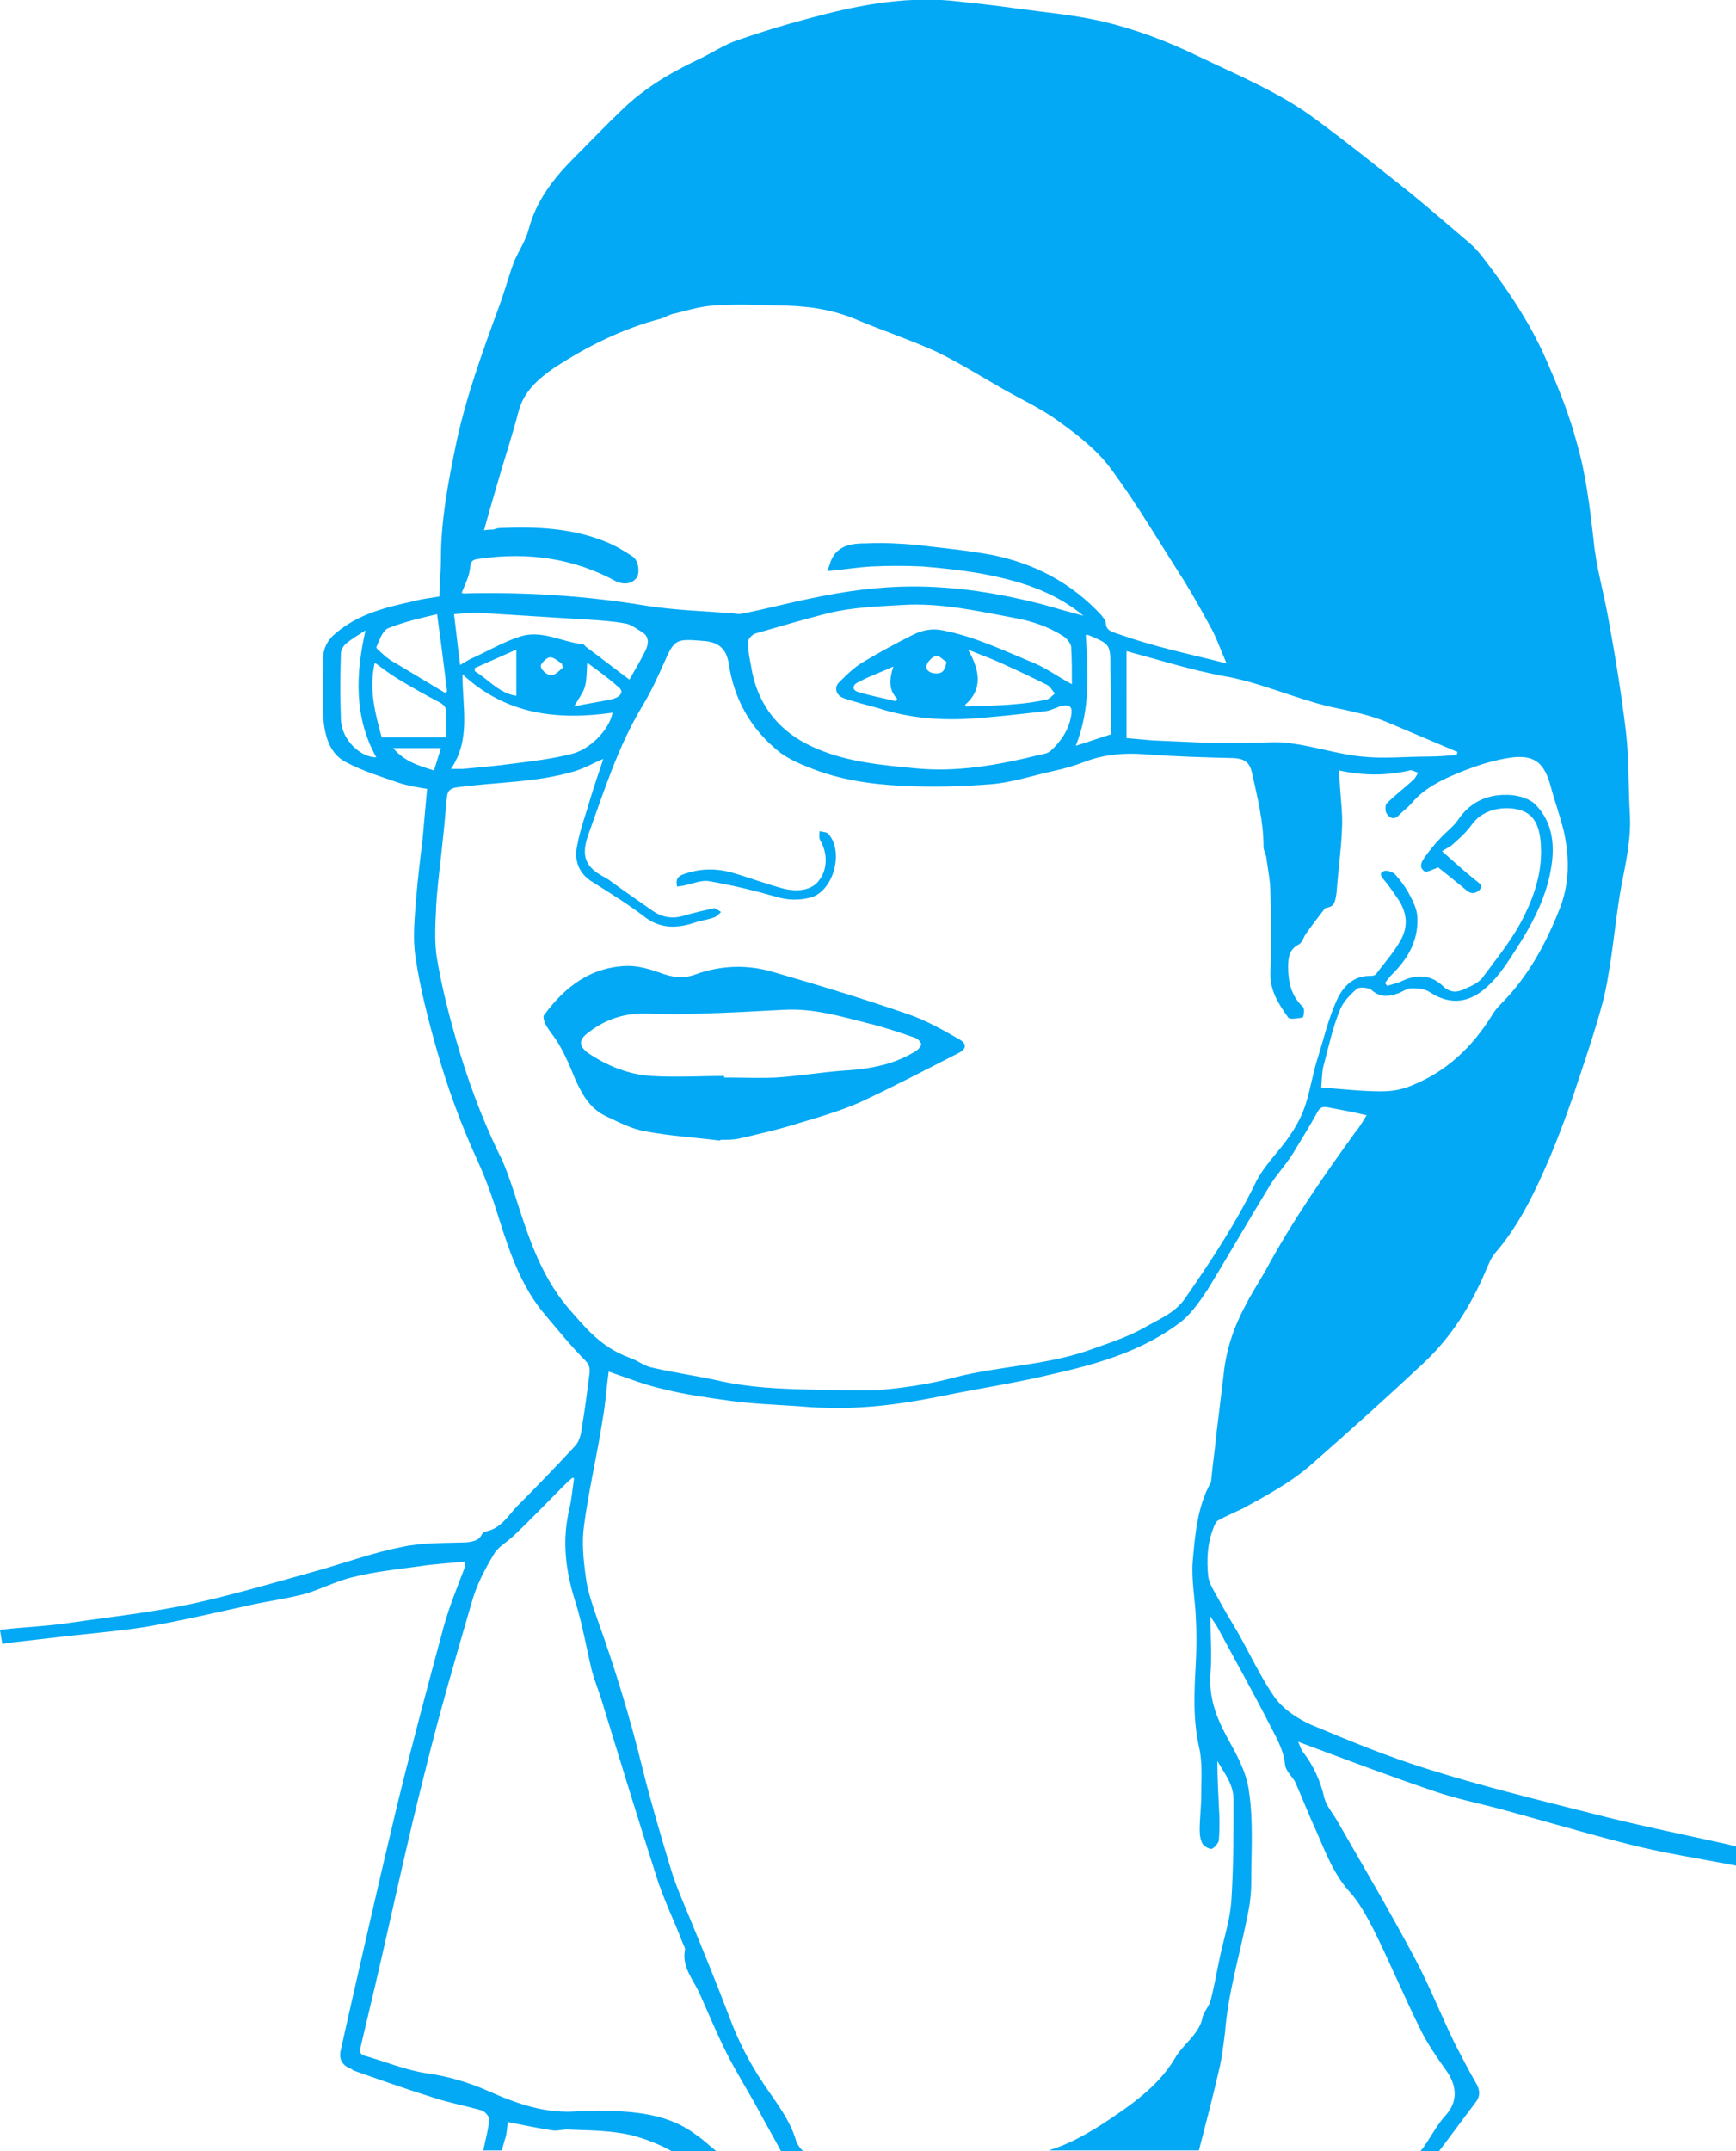 <?xml version="1.0" encoding="utf-8"?>
<!-- Generator: Adobe Illustrator 19.2.1, SVG Export Plug-In . SVG Version: 6.00 Build 0)  -->
<svg version="1.1" id="Layer_1" xmlns="http://www.w3.org/2000/svg" xmlns:xlink="http://www.w3.org/1999/xlink" x="0px" y="0px"
	 viewBox="0 0 225.6 279.5" style="enable-background:new 0 0 225.6 279.5;" xml:space="preserve">
<style type="text/css">
	.st0{fill:#03A9F4;}
</style>
<g id="pharm-nicole">
	<path class="st0" d="M225.6,239.9c-0.4-0.1-0.8-0.2-1.2-0.3c-5.9-1.3-11.8-2.5-17.6-4c-7.1-1.8-14.1-3.5-21.1-5.7
		c-5.2-1.6-10.3-3.7-15.3-5.8c-1.8-0.8-3.6-2-4.7-3.5c-1.9-2.7-3.3-5.8-4.9-8.6c-0.9-1.5-1.8-3-2.6-4.5c-0.5-0.9-1.1-1.8-1.2-2.8
		c-0.2-2.1-0.1-4.2,0.7-6.2c0.1-0.3,0.3-0.7,0.5-0.9c1.1-0.6,2.2-1.1,3.3-1.6c3.1-1.7,6.3-3.4,9-5.8c4.9-4.3,9.8-8.7,14.6-13.2
		c3.5-3.3,6-7.3,7.9-11.7c0.4-0.9,0.7-1.8,1.3-2.5c3.2-3.7,5.2-8,7.1-12.4c1.5-3.6,2.8-7.2,4-10.9c1-3,2-6,2.8-9
		c0.5-1.8,0.8-3.7,1.1-5.6c0.5-3.3,0.8-6.5,1.4-9.8c0.6-3.1,1.3-6.2,1.1-9.4c-0.2-3.5-0.1-7.1-0.5-10.6c-0.6-5-1.4-9.9-2.3-14.8
		c-0.6-3.4-1.6-6.7-1.9-10.1c-0.5-4.3-1-8.6-2.2-12.7c-0.9-3.4-2.2-6.7-3.6-9.9c-2.1-5.1-5.1-9.6-8.4-13.9c-0.6-0.8-1.2-1.5-1.9-2.1
		c-2.6-2.2-5.1-4.4-7.8-6.6c-4.3-3.4-8.5-6.8-12.9-10c-4.5-3.2-9.6-5.3-14.6-7.7c-4.1-2-8.4-3.6-12.8-4.6c-3.6-0.8-7.2-1.1-10.8-1.6
		c-2.8-0.4-5.6-0.7-8.4-1c-6.5-0.6-12.8,0.7-19,2.4c-3,0.8-5.9,1.7-8.8,2.7c-1.8,0.6-3.4,1.7-5.1,2.5c-3.6,1.7-7,3.7-9.9,6.5
		c-2.1,2-4.1,4.1-6.2,6.2c-2.7,2.7-5,5.6-6,9.4c-0.4,1.5-1.3,2.8-1.9,4.2c-0.7,1.9-1.2,3.8-1.9,5.7c-2.2,6-4.4,12-5.7,18.3
		c-1,4.9-1.9,9.6-1.9,14.6c0,1.6-0.2,3.3-0.2,4.9c-1.2,0.2-2.2,0.3-3.3,0.6c-3.7,0.8-7.3,1.7-10.2,4.2c-1,0.8-1.6,1.9-1.6,3.2
		c0,2.6-0.1,5.1,0,7.7c0.2,2.4,0.8,4.8,3.1,5.9c2.1,1.1,4.4,1.8,6.7,2.6c1.2,0.4,2.5,0.6,3.7,0.8c-0.2,2.3-0.4,4.5-0.6,6.7
		c-0.3,2.4-0.6,4.9-0.8,7.3c-0.2,2.6-0.5,5.3-0.1,7.9c0.6,4,1.6,7.9,2.7,11.8c1.4,5,3.2,9.9,5.4,14.7c1.1,2.4,2,5,2.8,7.6
		c1.4,4.4,2.9,8.8,6,12.4c1.7,2,3.3,4,5.1,5.8c0.6,0.6,0.7,1.1,0.6,1.8c-0.3,2.4-0.6,4.7-1,7.1c-0.1,0.8-0.3,1.6-0.8,2.2
		c-2.5,2.7-5.1,5.4-7.7,8C66,197,65,198.7,63,199c-0.1,0-0.3,0.2-0.4,0.4c-0.4,0.8-1.2,0.9-2,1c-2.8,0.1-5.7,0-8.4,0.6
		c-3.6,0.7-7.2,2-10.7,3c-5.4,1.5-10.8,3.1-16.2,4.3c-5.5,1.2-11.1,1.8-16.6,2.6c-2.7,0.4-5.5,0.5-8.2,0.8c-0.2,0-0.3,0-0.5,0.1
		c0.1,0.6,0.2,1.2,0.3,1.8c0.4-0.1,0.8-0.1,1.2-0.2c1.8-0.2,3.6-0.4,5.3-0.6c4-0.5,8.1-0.8,12-1.4c4.7-0.8,9.3-1.9,13.9-2.9
		c2.3-0.5,4.6-0.8,6.9-1.4c2.1-0.6,4.1-1.7,6.3-2.2c2.8-0.7,5.7-1,8.6-1.4c1.9-0.3,3.9-0.4,5.9-0.6c0,0.5,0,0.8-0.1,1
		c-0.9,2.4-1.9,4.8-2.6,7.3c-2.1,7.8-4.2,15.6-6.1,23.4c-2.3,9.6-4.5,19.3-6.7,29c-0.2,0.9-0.4,1.8-0.6,2.7c-0.3,1.2,0.1,2,1.3,2.5
		c0.1,0,0.2,0.1,0.3,0.2c3.4,1.2,6.8,2.4,10.3,3.5c2.1,0.7,4.3,1.1,6.4,1.7c0.4,0.1,1.1,0.9,1,1.3c-0.2,1.3-0.5,2.6-0.8,3.9h2.4
		c0.2-0.6,0.3-1.1,0.5-1.7c0.2-0.7,0.2-1.4,0.3-2c1.9,0.4,3.9,0.8,5.8,1.1c0.7,0.1,1.5-0.2,2.3-0.1c2.6,0.1,5.2,0.1,7.9,0.7
		c1.9,0.5,3.7,1.2,5.3,2.1h5.8c-0.9-0.7-1.7-1.5-2.6-2.1c-3-2.3-6.5-2.9-10.2-3.1c-1.7-0.1-3.4-0.1-5,0c-4.2,0.4-8-0.9-11.8-2.6
		c-2.5-1.1-5.1-1.9-7.9-2.3c-2.8-0.4-5.4-1.5-8.2-2.3c-0.8-0.2-0.6-0.8-0.5-1.3c0.6-2.5,1.2-5.1,1.8-7.6c2.2-9.4,4.2-18.9,6.6-28.3
		c1.8-7.3,3.9-14.5,6-21.7c0.6-2.2,1.7-4.3,2.9-6.3c0.6-1,1.8-1.6,2.7-2.5c2.1-2,4.1-4.1,6.2-6.2c0.4-0.4,0.8-0.8,1.3-1.2
		c0.1,0,0.2,0.1,0.2,0.1c-0.2,1.3-0.3,2.6-0.6,3.9c-1,4.2-0.5,8.2,0.8,12.2c0.9,2.9,1.4,5.9,2.1,8.8c0.4,1.5,1,2.9,1.4,4.3
		c2.3,7.5,4.6,15,7,22.5c0.9,2.9,2.3,5.7,3.4,8.6c0.1,0.3,0.4,0.7,0.3,1c-0.4,2.3,1.2,3.9,2,5.8c1.1,2.5,2.2,5.1,3.4,7.5
		c1.3,2.6,2.9,5.1,4.3,7.7c0.9,1.7,1.9,3.4,2.8,5.1h2.9c-0.4-0.3-0.7-0.8-0.9-1.2c-0.8-2.9-2.7-5.2-4.3-7.6
		c-1.8-2.7-3.3-5.6-4.4-8.6c-1.6-4.2-3.3-8.4-5-12.5c-0.9-2.2-1.9-4.4-2.6-6.7c-1.3-4.3-2.6-8.7-3.7-13.1
		c-1.6-6.6-3.6-13.1-5.9-19.5c-0.6-1.8-1.3-3.7-1.5-5.6c-0.3-2.2-0.5-4.4-0.2-6.5c0.6-4.6,1.7-9.1,2.4-13.7c0.4-2.1,0.5-4.2,0.8-6.3
		c2.6,0.9,4.9,1.8,7.2,2.3c2.8,0.7,5.7,1.1,8.6,1.5s5.9,0.5,8.8,0.7c1.2,0.1,2.4,0.2,3.6,0.2c5.4,0.2,10.7-0.6,16-1.7
		c4.5-0.9,9.1-1.6,13.6-2.7c5.8-1.3,11.6-3,16.5-6.7c1.4-1.1,2.5-2.7,3.5-4.2c2.7-4.4,5.2-8.8,7.9-13.2c0.9-1.6,2.2-2.9,3.2-4.5
		c1.1-1.8,2.2-3.6,3.2-5.4c0.4-0.8,0.9-0.7,1.5-0.6c1.6,0.3,3.2,0.6,4.9,1c-0.4,0.6-0.8,1.4-1.4,2.1c-4.2,5.8-8.3,11.7-11.7,18
		c-0.9,1.6-1.9,3.1-2.7,4.7c-1.5,2.8-2.5,5.8-2.8,9c-0.3,2.5-0.6,4.9-0.9,7.4c-0.2,2.1-0.5,4.1-0.7,6.2c0,0.1,0,0.3-0.1,0.4
		c-1.7,3.1-2,6.7-2.3,10.1c-0.2,2.4,0.3,4.9,0.4,7.3c0.1,2,0.1,3.9,0,5.9c-0.2,3.7-0.4,7.3,0.4,10.9c0.5,2.1,0.3,4.3,0.3,6.4
		c0,1.5-0.2,3-0.2,4.5c0,0.6,0.1,1.3,0.4,1.8c0.2,0.3,0.9,0.7,1.2,0.6c0.4-0.2,0.9-0.8,0.9-1.2c0.1-1.4,0.1-2.8,0-4.2
		c-0.1-2-0.2-4-0.2-6c0.9,1.6,2.1,3,2.1,5c0,4.5,0,9-0.3,13.4c-0.2,2.4-1,4.8-1.5,7.2c-0.4,1.9-0.7,3.7-1.2,5.6
		c-0.2,0.7-0.8,1.3-1,2c-0.4,2.3-2.5,3.5-3.6,5.4c-1.6,2.7-3.9,4.7-6.4,6.5c-2.7,1.9-5.5,3.8-8.6,5c-0.5,0.2-0.9,0.3-1.4,0.5h19.5
		c0.9-3.5,1.8-6.9,2.6-10.4c0.4-1.6,0.6-3.4,0.8-5c0.4-5.1,1.9-10,2.9-15c0.3-1.4,0.5-2.9,0.5-4.4c0-4,0.3-8-0.3-11.9
		c-0.3-2.5-1.7-4.9-2.9-7.1c-1.4-2.6-2.3-5.1-2.1-8.1c0.2-2.3,0-4.7,0-7.5c0.4,0.7,0.7,1,0.9,1.4c2.2,4.1,4.5,8.2,6.6,12.3
		c0.9,1.8,2,3.5,2.2,5.6c0.1,0.8,0.9,1.5,1.3,2.2c0.8,1.8,1.5,3.6,2.3,5.4c1.4,3,2.4,6.2,4.7,8.8c1.3,1.4,2.2,3.1,3.1,4.8
		c2.2,4.4,4.1,9,6.3,13.4c0.9,1.8,2.1,3.5,3.3,5.2s1.6,3.8-0.1,5.7c-1.3,1.4-2.1,3.2-3.3,4.7h2.4c1.6-2.1,3.2-4.3,4.8-6.4
		c0.6-0.8,0.5-1.5,0.1-2.3c-1-1.7-1.9-3.5-2.8-5.2c-1.8-3.7-3.3-7.5-5.2-11.1c-3.2-6-6.6-11.8-10-17.7c-0.6-1.1-1.5-2.1-1.8-3.2
		c-0.5-2.2-1.4-4.2-2.8-6c-0.3-0.4-0.4-0.9-0.6-1.3c5.9,2.2,11.7,4.4,17.6,6.4c2.9,1,5.9,1.6,8.9,2.4c5.5,1.5,10.9,3.1,16.4,4.5
		c4.3,1.1,8.7,1.8,13,2.6c0.3,0.1,0.7,0.1,1,0.2C225.6,241.6,225.6,240.8,225.6,239.9z M173.2,91.9c2.4,0.5,4.8,1,7,1.9
		c3.1,1.3,6.1,2.6,9.2,3.9c0,0.1-0.1,0.3-0.1,0.4c-1.3,0.1-2.6,0.2-3.8,0.2c-2.8,0-5.7,0.3-8.5,0c-3.1-0.3-6.1-1.3-9.1-1.7
		c-1.7-0.3-3.4-0.1-5.1-0.1c-2,0-4,0.1-6.1,0c-2.3-0.1-4.6-0.2-6.9-0.3c-1.1-0.1-2.2-0.2-3.4-0.3V84.6c4.1,1.1,8.2,2.4,12.4,3.2
		C163.7,88.6,168.3,90.8,173.2,91.9z M61.1,73.7c0.1-0.9,0.4-1,1.2-1.1c6.2-0.9,12.2-0.1,17.7,2.9c1,0.5,2.1,0.4,2.7-0.4
		c0.5-0.6,0.3-2.3-0.5-2.8c-1.2-0.8-2.4-1.5-3.7-2c-4.3-1.7-8.9-1.9-13.5-1.7c-0.3,0-0.6,0.1-0.9,0.2c-0.3,0-0.6,0-1.2,0.1
		c0.6-2.2,1.2-4.2,1.8-6.3c0.9-3.1,1.9-6.1,2.7-9.2c0.7-2.6,2.6-4.2,4.6-5.6c4.3-2.8,8.9-5.1,13.9-6.4c0.6-0.2,1.2-0.6,1.9-0.7
		c1.6-0.4,3.3-0.9,4.9-1c2.8-0.2,5.6-0.1,8.4,0c3.4,0,6.7,0.4,9.9,1.7c3.5,1.5,7.2,2.7,10.7,4.3c2.9,1.4,5.6,3.1,8.4,4.7
		c2.6,1.5,5.3,2.7,7.7,4.5c2.5,1.8,5,3.8,6.7,6.2c3.4,4.6,6.3,9.6,9.4,14.4c1.3,2.1,2.5,4.3,3.7,6.5c0.6,1.2,1.1,2.6,1.8,4.2
		c-2.7-0.7-5-1.2-7.3-1.8c-2.4-0.6-4.7-1.3-7-2.1c-0.6-0.2-1.4-0.4-1.4-1.4c0-0.3-0.4-0.7-0.6-1c-3.9-4.2-8.7-6.7-14.2-7.8
		c-3.2-0.6-6.5-0.9-9.8-1.3c-2.2-0.2-4.4-0.3-6.6-0.2c-1.7,0-3.5,0.2-4.4,2c-0.2,0.4-0.3,0.9-0.6,1.6c2.2-0.2,4-0.5,5.8-0.6
		c2.2-0.1,4.4-0.1,6.6,0c2.5,0.2,5.1,0.5,7.5,0.9c4.8,0.9,9.4,2.2,13.4,5.5c-1.9-0.5-3.7-1-5.4-1.5c-5.5-1.4-11-2.3-16.7-2.3
		c-4.5,0-8.8,0.6-13.1,1.5c-3,0.6-6,1.4-9,2c-0.4,0.1-0.8,0.1-1.2,0c-3.8-0.3-7.6-0.4-11.4-1c-7.9-1.3-15.7-1.8-23.7-1.6
		c-0.1,0-0.2,0-0.3-0.1C60.4,76,61,74.9,61.1,73.7z M141.1,82.5c0.2,0,0.3,0,0.3,0c2.9,1.2,2.9,1.2,2.9,4.3c0.1,3,0.1,5.8,0.1,8.6
		c-1.6,0.5-3,1-4.6,1.5C141.7,92.2,141.4,87.4,141.1,82.5z M125.8,84.4c1.7,0.7,3.1,1.2,4.4,1.8c2,0.9,3.9,1.8,5.9,2.8
		c0.4,0.2,0.6,0.7,1,1.1c-0.4,0.3-0.7,0.7-1.1,0.8c-1.4,0.3-2.8,0.5-4.2,0.6c-2.1,0.2-4.1,0.2-6.2,0.3l-0.2-0.2
		C127.7,89.6,127.4,87.2,125.8,84.4z M134.5,86.2c-3.9-1.6-7.8-3.5-12-4.3c-1.4-0.3-2.7,0-3.9,0.6c-2.2,1.1-4.4,2.3-6.4,3.5
		c-1.2,0.7-2.2,1.7-3.2,2.7c-0.6,0.6-0.4,1.6,0.6,2c1.5,0.5,3,0.9,4.5,1.3c3.7,1.2,7.6,1.6,11.5,1.4c3.4-0.2,6.9-0.6,10.3-1
		c0.7-0.1,1.4-0.5,2.1-0.7c1.1-0.2,1.4,0.2,1.2,1.3c-0.3,1.8-1.3,3.3-2.6,4.5c-0.4,0.4-1.1,0.5-1.6,0.6c-5.3,1.3-10.7,2.3-16.3,1.7
		c-4.2-0.4-8.5-0.8-12.5-2.5c-4.8-2-7.8-5.6-8.6-10.8c-0.2-1-0.4-2-0.4-3.1c0-0.4,0.6-1,1-1.1c3.1-0.9,6.2-1.8,9.3-2.6
		c3.2-0.8,6.5-0.9,9.8-1.1c5-0.3,9.8,0.8,14.6,1.7c2.2,0.4,4.3,1.1,6.2,2.3c0.5,0.3,1,0.9,1.1,1.4c0.1,1.6,0.1,3.2,0.1,4.9
		C137.6,88,136.1,86.9,134.5,86.2z M123,86c-0.2,1.1-0.5,1.5-1.3,1.5c-0.7,0-1.4-0.3-1.3-1c0.1-0.5,0.7-1.1,1.2-1.3
		C122,85.1,122.5,85.7,123,86z M116.6,90.8c-0.1,0.1-0.1,0.2-0.2,0.3c-1.6-0.4-3.3-0.7-4.9-1.2c-0.7-0.2-0.8-0.8-0.1-1.2
		c0.4-0.2,0.8-0.4,1.2-0.6c1.1-0.5,2.2-0.9,3.5-1.5C115.6,88.1,115.4,89.6,116.6,90.8z M61.9,79.6c4.8,0.3,9.6,0.6,14.4,0.9
		c1.6,0.1,3.3,0.2,4.9,0.5c0.8,0.1,1.5,0.7,2.2,1.1c1,0.6,0.9,1.5,0.5,2.4c-0.6,1.2-1.3,2.4-2.1,3.8c-1.9-1.4-3.8-2.9-5.7-4.3
		c-0.1-0.1-0.2-0.3-0.4-0.3c-2.7-0.3-5.3-1.9-8.1-1c-2.2,0.7-4.2,1.9-6.2,2.8c-0.5,0.2-0.9,0.5-1.6,0.9c-0.3-2.2-0.5-4.3-0.8-6.6
		C60.1,79.7,61,79.6,61.9,79.6z M79.7,90.8c-1.7,0.4-3.4,0.6-5.1,1c1.4-2.4,1.6-2,1.7-5.7c1.5,1.1,2.9,2.1,4.1,3.2
		C81.1,89.8,80.7,90.5,79.7,90.8z M73.1,86.8c-0.4,0.3-0.8,0.8-1.3,0.9c-0.6,0.2-1.7-0.8-1.5-1.3c0.2-0.4,0.8-1,1.2-1
		c0.5,0,1,0.5,1.5,0.8C73.1,86.5,73.1,86.6,73.1,86.8z M67.1,84.4v6c-2.2-0.3-3.6-2.1-5.4-3.2v-0.4C63.5,86,65.3,85.2,67.1,84.4z
		 M60.1,87.6c5.7,5.3,12.4,6,19.5,5c-0.4,2.2-3,4.9-5.5,5.4c-2.4,0.6-4.9,0.9-7.3,1.2c-2.2,0.3-4.4,0.5-6.6,0.7h-1.6
		C61.2,96.1,60.1,92,60.1,87.6z M50.5,81.6c2-0.8,4.2-1.3,6.3-1.8c0.5,3.6,0.9,6.8,1.3,10C58,89.9,57.9,90,57.8,90
		c-2.2-1.3-4.3-2.6-6.5-3.9c-0.4-0.2-0.8-0.5-1.2-0.8c-0.4-0.4-1.2-1-1.2-1.2C49.3,83.2,49.7,81.9,50.5,81.6z M44.3,93.5
		c-0.1-2.9-0.1-5.7,0-8.6c0-0.4,0.3-1,0.7-1.3c0.7-0.6,1.6-1.1,2.5-1.7c-1.3,5.7-1.5,11.3,1.4,16.5C46.8,98.4,44.4,96.1,44.3,93.5z
		 M48.7,86.1c1.1,0.8,2,1.5,3,2.1c1.8,1.1,3.6,2.1,5.5,3.1c0.5,0.3,0.8,0.6,0.8,1.3c-0.1,1,0,2,0,3.2h-8.4
		C48.8,92.8,47.9,89.7,48.7,86.1z M51.1,97.2h6.2c-0.3,1-0.6,1.9-0.9,2.9C54.4,99.5,52.5,98.9,51.1,97.2z M171.7,141.3
		c0.1-1.3,0.1-2.3,0.4-3.2c0.6-2.3,1.1-4.6,2-6.8c0.4-1.1,1.3-2,2.2-2.8c0.3-0.3,1.5-0.2,1.9,0.1c1.1,1,2.2,0.9,3.4,0.5
		c0.6-0.2,1.2-0.7,1.9-0.7c0.8,0,1.7,0.1,2.3,0.5c2.4,1.6,4.8,1.5,7-0.3s3.5-4.2,5-6.5c1.7-2.8,3.1-5.7,3.7-8.9
		c0.6-3.1,0.4-6.3-2-8.7c-0.7-0.7-2-1.1-3.1-1.2c-2.8-0.2-5.2,0.7-6.9,3.2c-0.6,0.9-1.6,1.6-2.4,2.5c-0.7,0.7-1.3,1.5-1.9,2.3
		c-0.4,0.6-0.9,1.3-0.1,1.9c0.3,0.2,1-0.2,1.8-0.5c1.1,0.9,2.4,1.9,3.7,3c0.6,0.5,1.1,0.4,1.6,0c0.6-0.6,0.1-0.9-0.4-1.3
		c-1.4-1.1-2.7-2.3-4.4-3.8c0.6-0.4,1.1-0.6,1.4-0.9c0.9-0.8,1.8-1.6,2.5-2.6c1.6-2.2,4.6-2.4,6.4-1.8c1.8,0.6,2.3,2.2,2.5,3.9
		c0.4,4-0.9,7.6-2.7,10.9c-1.4,2.5-3.2,4.7-4.9,7c-0.6,0.7-1.6,1.1-2.5,1.5s-1.8,0.3-2.6-0.5c-1.7-1.6-3.6-1.5-5.6-0.5
		c-0.5,0.2-1.1,0.3-1.6,0.5c-0.1-0.1-0.2-0.2-0.3-0.4c0.3-0.4,0.6-0.8,1-1.2c2-2,3.3-4.3,3.2-7.2c0-1-0.5-2.1-1-3
		c-0.5-1-1.2-1.9-1.9-2.7c-0.3-0.3-1.1-0.6-1.5-0.4c-0.7,0.3-0.2,0.8,0.2,1.3c0.6,0.7,1.1,1.5,1.6,2.2c1.2,1.7,1.5,3.6,0.4,5.5
		c-0.9,1.6-2.1,2.9-3.2,4.4c-0.1,0.1-0.4,0.2-0.6,0.2c-2.3-0.1-3.7,1.4-4.5,3.2c-1.1,2.4-1.7,5.1-2.5,7.6c-0.6,1.9-0.9,3.9-1.5,5.8
		c-0.8,2.5-2.2,4.5-3.9,6.5c-0.9,1.1-1.8,2.2-2.5,3.5c-2.6,5.4-5.9,10.4-9.3,15.3c-1.3,1.9-3.4,2.7-5.3,3.8c-2.3,1.3-4.9,2.1-7.4,3
		c-5.6,1.9-11.4,2-17,3.4c-2.9,0.8-6,1.3-9,1.6c-2.3,0.3-4.7,0.1-7,0.1c-4.8-0.1-9.6-0.1-14.4-1.1c-3-0.7-6.1-1.1-9.1-1.8
		c-1.1-0.2-2-1-3-1.3c-3.8-1.4-5.8-4-8-6.5c-3.7-4.4-5.3-9.7-7-15c-0.6-1.8-1.2-3.6-2.1-5.3c-2.2-4.6-4-9.5-5.4-14.4
		c-1-3.5-1.9-7-2.5-10.6c-0.4-2.3-0.2-4.8-0.1-7.2c0.2-2.9,0.6-5.8,0.9-8.8c0.2-1.7,0.3-3.5,0.5-5.2c0.1-0.7,0.5-1,1.3-1.1
		c5.1-0.7,10.3-0.6,15.3-2.1c1.3-0.4,2.5-1.1,3.7-1.6c-0.5,1.6-1.1,3.2-1.6,4.9c-0.6,2.1-1.4,4.2-1.8,6.4c-0.4,1.9,0.2,3.6,2,4.7
		c2.4,1.5,4.8,3,7,4.7c2,1.4,4.1,1.3,6.2,0.6c0.9-0.3,1.8-0.4,2.6-0.7c0.3-0.1,0.6-0.4,0.9-0.7c-0.3-0.2-0.7-0.5-0.9-0.5
		c-1.3,0.3-2.7,0.6-4,1c-1.4,0.4-2.7,0.2-3.9-0.6c-2-1.4-3.9-2.7-5.8-4.1c-0.2-0.1-0.3-0.2-0.5-0.3c-2.5-1.3-3.1-2.7-2.2-5.4
		c2.1-5.8,3.9-11.6,7.1-16.9c1.1-1.8,2-3.8,2.9-5.8c1.3-3,1.6-2.9,5.3-2.6c1.7,0.2,2.7,1,3,2.9c0.7,4.7,2.9,8.6,6.7,11.6
		c1.1,0.8,2.4,1.4,3.7,1.9c3.9,1.6,8,2.2,12.1,2.4c3.8,0.2,7.7,0.1,11.5-0.2c2.7-0.2,5.4-1.1,8.1-1.7c1.4-0.3,2.8-0.7,4.1-1.2
		c2.6-1,5.2-1.2,7.9-1c3.9,0.3,7.7,0.4,11.6,0.5c1.4,0.1,2,0.6,2.3,1.9c0.7,3.2,1.5,6.3,1.5,9.6c0,0.6,0.4,1.1,0.4,1.7
		c0.2,1.4,0.5,2.9,0.5,4.4c0.1,3.4,0.1,6.9,0,10.3c-0.1,2.3,1.1,4.1,2.3,5.8c0.2,0.3,1.3,0.1,1.9,0c0.1,0,0.3-1.2,0-1.4
		c-1.5-1.4-1.9-3.2-1.9-5.2c0-1.3,0.2-2.3,1.4-2.9c0.5-0.3,0.6-1,1-1.5c0.7-1,1.5-2,2.4-3.2c1.1-0.2,1.3-0.5,1.5-2.1
		c0.2-2.8,0.6-5.5,0.7-8.3c0.1-2-0.2-4-0.3-6c0-0.5-0.1-0.9-0.1-1.5c3.2,0.7,6.2,0.7,9.2,0c0.3-0.1,0.7,0.2,1.1,0.3
		c-0.2,0.3-0.3,0.6-0.6,0.9c-1.2,1.1-2.4,2-3.5,3.1c-0.2,0.2-0.2,1,0,1.3c0.3,0.5,0.9,0.9,1.5,0.3s1.3-1.1,1.8-1.7
		c1.6-1.9,3.9-3,6.1-3.9s4.6-1.7,7-2c2.9-0.3,4.1,0.8,4.9,3.7c0.5,1.9,1.2,3.8,1.7,5.8c0.8,3.5,0.8,7-0.6,10.4
		c-1.8,4.5-4.1,8.7-7.6,12.2c-0.4,0.4-0.8,0.9-1.1,1.4c-2.6,4.2-6,7.4-10.6,9.2c-1.2,0.5-2.5,0.7-3.8,0.7
		C177,141.8,174.4,141.5,171.7,141.3z"/>
	<path class="st0" d="M93.6,148.2c-3.2-0.4-6.5-0.6-9.7-1.2c-1.8-0.3-3.5-1.2-5.2-2c-2.1-1-3.1-2.9-4-4.9c-0.6-1.5-1.2-2.9-2-4.3
		c-0.5-0.9-1.2-1.7-1.7-2.5c-0.2-0.4-0.5-1.1-0.3-1.4c2.7-3.7,6.1-6.3,10.9-6.4c1.4,0,2.8,0.4,4.2,0.9c1.6,0.6,3,0.8,4.6,0.2
		c3.3-1.2,6.8-1.3,10.1-0.3c5.9,1.7,11.8,3.5,17.6,5.5c2.3,0.8,4.4,2,6.5,3.2c1.1,0.6,1,1.3,0,1.8c-4.3,2.2-8.5,4.4-12.8,6.4
		c-2.5,1.1-5.2,1.9-7.9,2.7c-2.5,0.8-5.1,1.4-7.7,2c-0.8,0.2-1.7,0.2-2.6,0.2C93.6,148.1,93.6,148.2,93.6,148.2z M94.1,139.8
		c0,0.1,0,0.2,0,0.2c2.3,0,4.6,0.1,6.8,0c3-0.2,5.9-0.7,8.8-0.9c3.4-0.2,6.6-0.8,9.4-2.6c0.3-0.2,0.7-0.7,0.6-0.9
		c-0.1-0.3-0.5-0.7-0.9-0.8c-2-0.7-4.1-1.4-6.2-1.9c-3.5-0.9-7-1.9-10.7-1.7s-7.3,0.4-11,0.5c-2.3,0.1-4.5,0.1-6.8,0
		c-2.9-0.1-5.4,0.7-7.7,2.5c-1.2,0.9-1.2,1.7,0,2.6c2.5,1.7,5.3,2.8,8.2,3C87.9,140,91,139.8,94.1,139.8z"/>
	<path class="st0" d="M88,115.2c-0.2-0.9,0-1.3,0.8-1.6c2.2-0.8,4.3-0.8,6.4-0.2c2.1,0.6,4.2,1.4,6.4,2c1.8,0.5,3.9,0.4,4.9-1.1
		c1-1.3,1.1-3.4,0.1-5.1c-0.2-0.3-0.1-0.8-0.1-1.2c0.4,0.1,0.9,0.1,1.1,0.3c2.1,2.2,0.8,7.4-2.2,8.3c-1.5,0.4-3,0.4-4.6-0.1
		c-2.8-0.8-5.7-1.5-8.6-2c-1-0.2-2.1,0.3-3.1,0.5C88.9,115.1,88.5,115.1,88,115.2z"/>
</g>
</svg>
